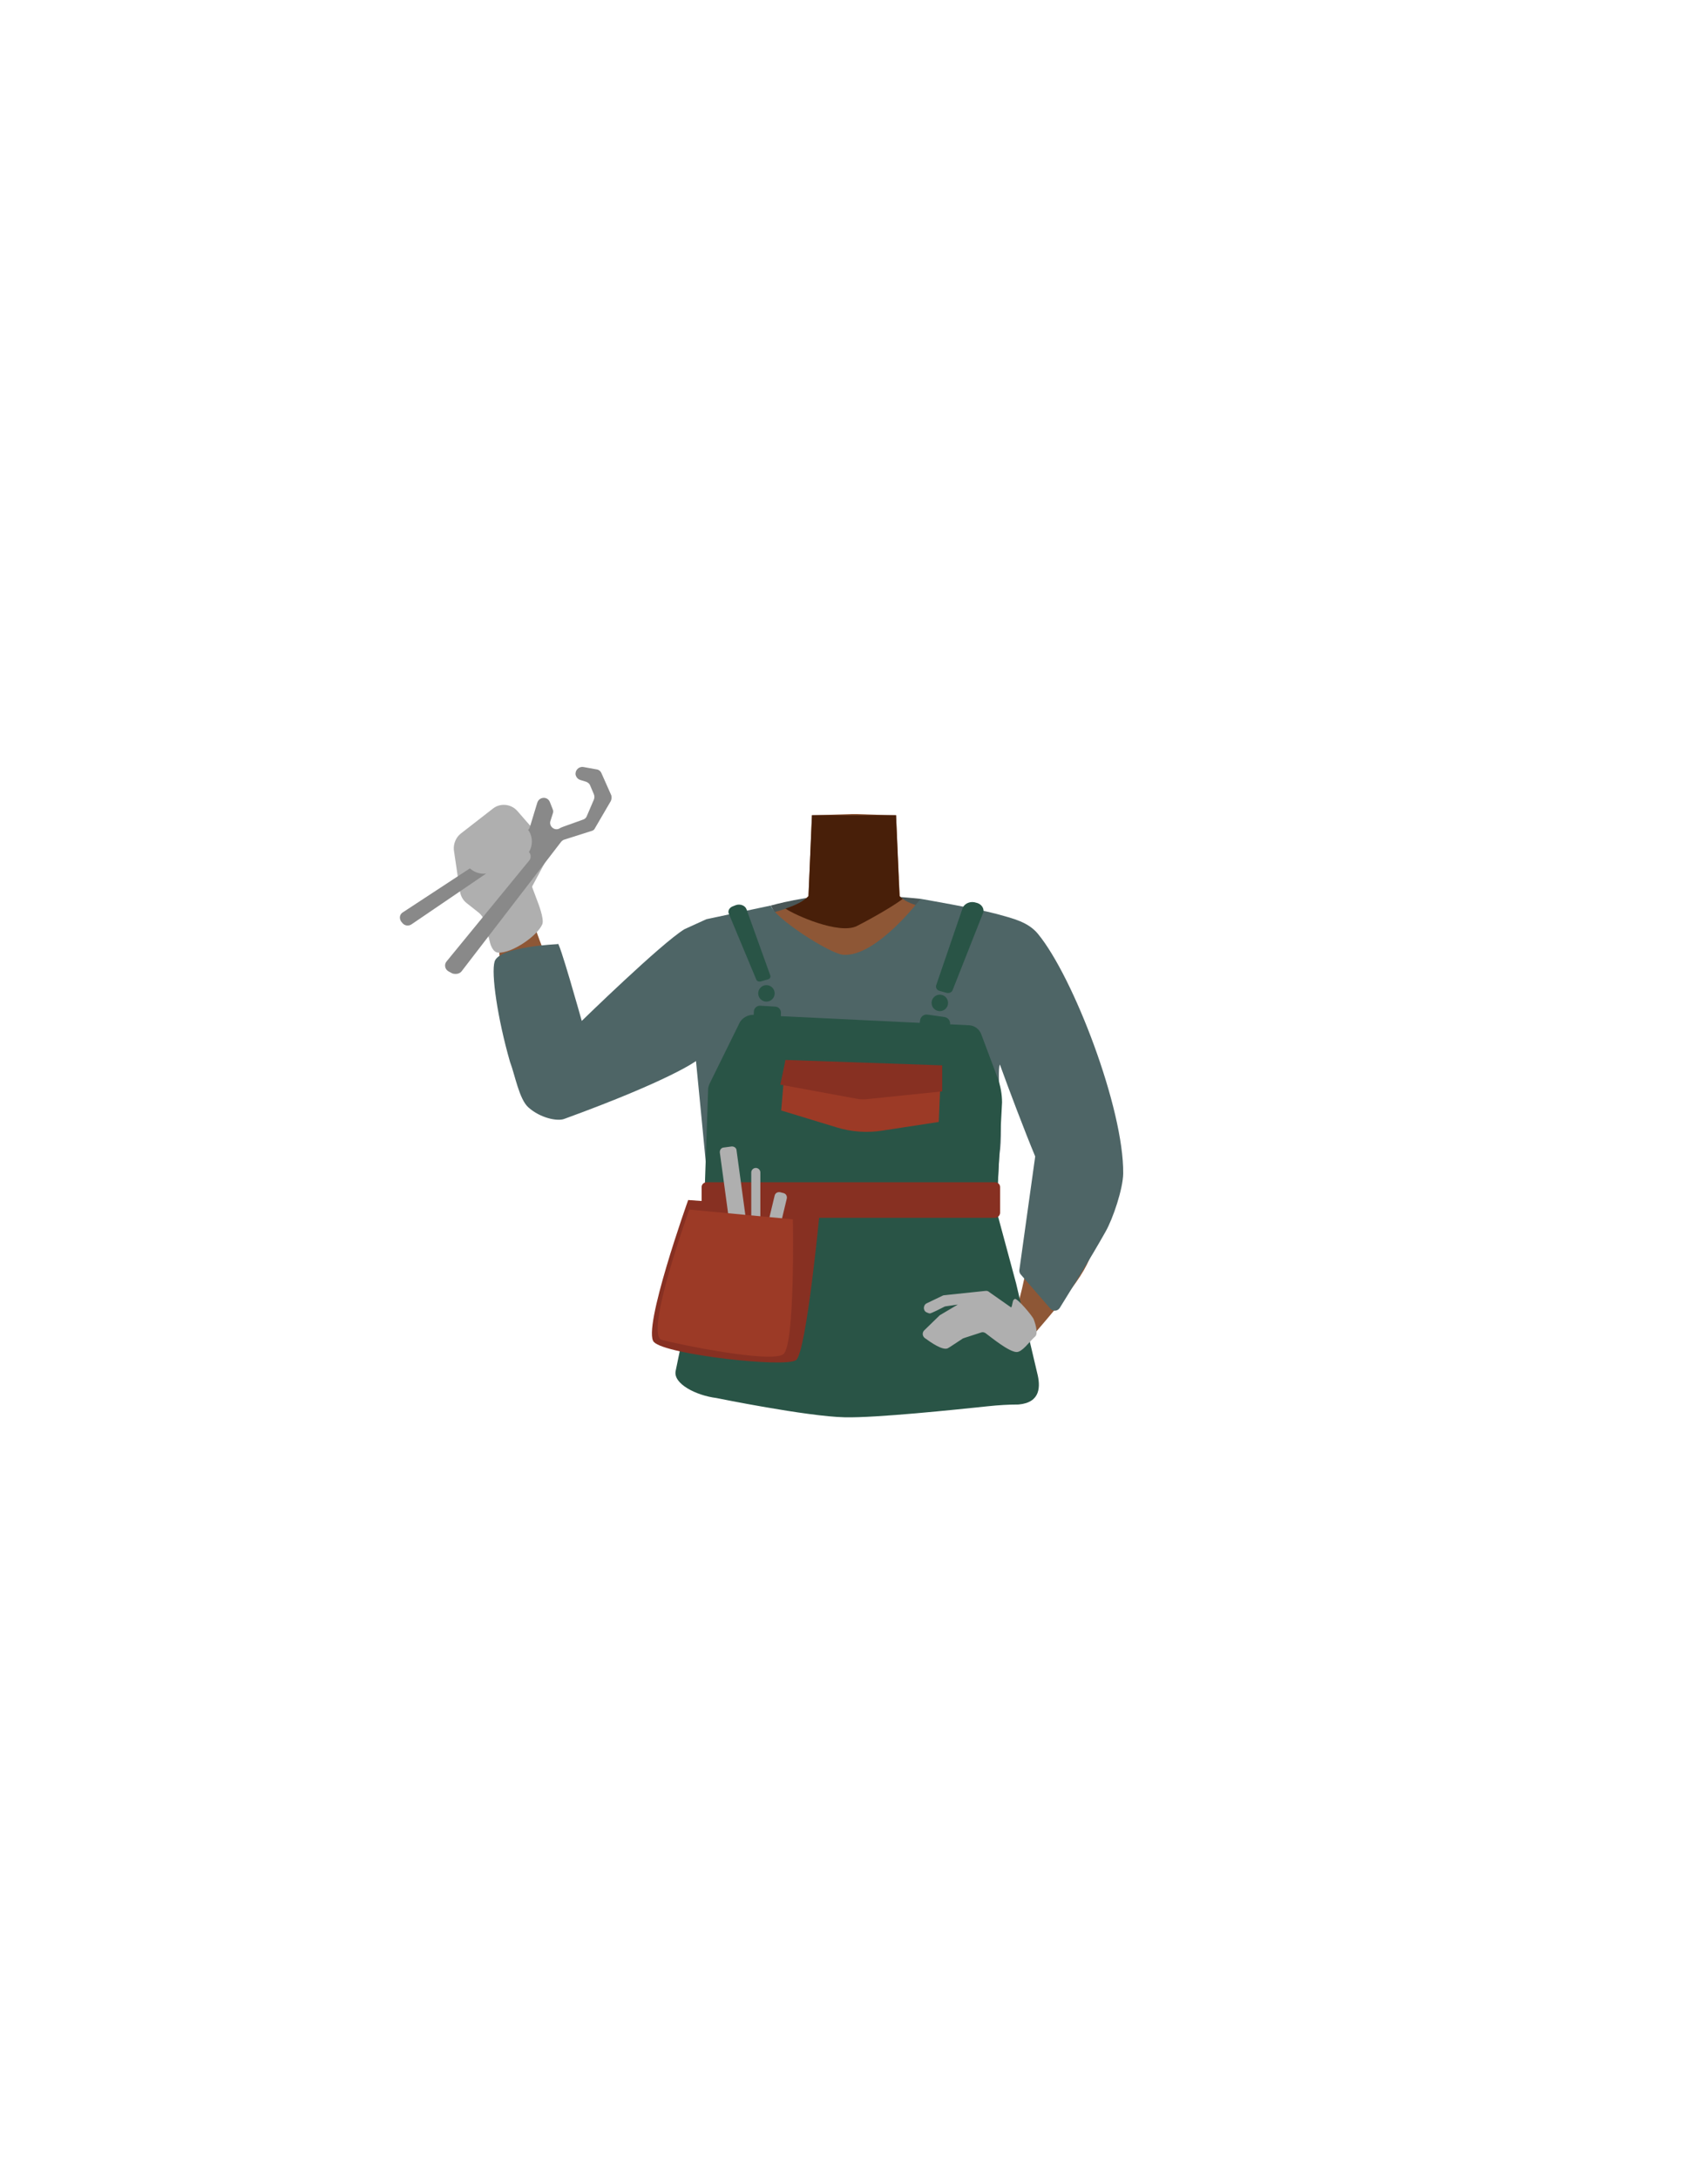 <?xml version="1.0" encoding="utf-8"?>
<!-- Generator: Adobe Illustrator 26.0.2, SVG Export Plug-In . SVG Version: 6.00 Build 0)  -->
<svg version="1.1" id="Calque_1" xmlns="http://www.w3.org/2000/svg" xmlns:xlink="http://www.w3.org/1999/xlink" x="0px" y="0px"
	 viewBox="0 0 788 1005" style="enable-background:new 0 0 788 1005;" xml:space="preserve">
<style type="text/css">
	.st0{fill:#495656;}
	.st1{fill:#8E5736;}
	.st2{fill:#481F09;}
	.st3{fill:#D68F72;}
	.st4{fill:#4E6566;}
	.st5{fill:#295446;}
	.st6{fill:#9C3A26;}
	.st7{fill:#873022;}
	.st8{fill:#AFAFAF;}
	.st9{fill:#898989;}
</style>
<path class="st0" d="M355.6,417.6c0,0,17.1-4.9,33.8-5c16.7-0.1,35.3,1.9,35.3,1.9l-0.7,22.5l-50.9,13.4L355.6,417.6z"/>
<g id="Calque_1_00000129885711243947108220000015607203155872324286_">
	<g id="Calque_12">
		<path class="st1" d="M465.8,460c0,0-0.1,3.9-9.3,10c-10.9,7.3-6.9,21.4-8.4,28.7c-1,4.9-9.9,17.3-13.7,16.6
			c-10.8-2-16.9-16.2-26.7-20.4c-5.7-2.4-8.2-4.7-13.7-2c-5.5-2.8-8-0.5-13.7,2c-9.8,4.2-15.8,18.5-26.7,20.4
			c-3.9,0.7-12.7-11.7-13.7-16.6c-1.5-7.3,2.5-21.4-8.4-28.7c-9.2-6.1-11.6-11-11.6-11c-7-17.1-6.1-26.8,3.9-29.8s29.4-7,38.6-10.1
			c4.7-1.6,8.5-3.4,10.6-5.8l1.6-37.3l18.3-0.6h2.2l14.3,0.5l4,0.1l0.7,15.7l0.6,12.9v0.5l0.4,8.2c0.4,0.5,0.9,0.9,1.5,1.3
			c2.7,2,6.8,3.2,11.6,4.2c6.5,1.3,30.5,8,37.8,9.4c3.1,0.6-2.8-0.9,0,0C475.8,431.1,472.8,442.8,465.8,460z"/>
		<path class="st2" d="M416.5,414.5c-5.4,4.2-18.8,11.4-21.3,12.6c-8.2,3.9-28.3-5-32.8-8.1c4.7-1.6,8.5-3.4,10.6-5.8l1.6-37.3h38.8
			l1.2,28.6v0.5l0.4,8.2C415.4,413.7,415.9,414.2,416.5,414.5z"/>
	</g>
</g>
<path class="st3" d="M352.5,455.7c-18.9,22.7-62.6,33.7-75.6,44.2c-6.1,5-22.2,14.3-30.2,5.4l0,0c-9.8-11.9-6,3.1-0.6-2.2
	c11-10.7,35.3-30.3,44.3-42.5c6.7-9.1,11.2-19.4,29-26.3c0,0,17.8-8,28.5,0.6C354.6,440.4,355.6,447.2,352.5,455.7L352.5,455.7z"/>
<path class="st1" d="M256.6,507.2c15.6-4.1,13.3-15.5,12.8-21.8c-0.7-6.8-17.6-41.9-23-59.1c-3.1-9.7-4.4-14.9-10.8-13.5
	c-5.7,1.3-6.4,11.9-6,16.1c3.2,39.4-0.9,21.2,8.3,66.8C241.6,514.4,252.6,508.2,256.6,507.2z"/>
<path class="st4" d="M440.6,451.5c1.8,19.7,8.5,26.6,16.1,33c31,26,28.7,68.8,20.9,59.1c4.5,5.6,17.5,17.2,27.7,11.2l0,0
	c12.7-8.3,3.9-23.7,0.1-29.5c-7.6-11.7-19.1-73.1-34.4-82.9c0,0-15-10.8-27.6-5.6C435.3,440.2,439.9,443.3,440.6,451.5L440.6,451.5z
	"/>
<path class="st1" d="M505.2,531.8c-10.4-5.7-18,2.7-23.5,10.8c-3.9,5.7-7,52.2-15.8,68.2c-5,9-14,1.3-8.5,4.6c5,3,17.6,2.2,20.4-1
	c29-33.7,23-30.5,33.4-57.8C518.1,538.8,508.8,533.8,505.2,531.8z"/>
<g id="Calque_10">
	<path class="st4" d="M331.1,604.8L331.1,604.8c0-7-3-33.5-4-45.8l132.9,5.3c-0.2,12.3-1.2,33.5-1.2,40.5l0,0c0,7-5.8,12.5-13,12.5
		H344.1C336.9,617.2,331.1,611.6,331.1,604.8z"/>
</g>
<path class="st1" d="M435.5,623.8l4.2-9l11.8-10.2l15-0.8h4.2c0,0,7.8,4.6,7.5,6.7c-0.3,3.1-6.3,0.5-2.8,4.2
	c2.2,2.5-14.3,4.1-14.3,4.1l-4.1,6c0,0-1.6,6.2-1.8,6.5c-1.4,2.5-11.8,0.8-11.8,0.8l0.6-10l2.4-7l-3.1,3c0,0-2.1,5-2.5,5.2
	C439.8,623.8,435.5,623.8,435.5,623.8z"/>
<path class="st3" d="M352.2,456.2c-18.9,22.7-62.6,33.7-75.6,44.2c-6.1,5-22.2,14.3-30.2,5.4l0,0c-9.8-11.9-6,3.1-0.6-2.2
	c11-10.7,35.3-30.3,44.3-42.5c6.7-9.1,11.2-19.4,29-26.3c0,0,17.8-8,28.5,0.6C354.3,440.9,355.3,447.7,352.2,456.2L352.2,456.2z"/>
<path class="st4" d="M440.3,452c1.8,19.7,8.5,26.6,16.1,33c31,26,28.7,68.8,20.9,59.1c4.5,5.6,17.5,17.2,27.7,11.2l0,0
	c12.7-8.3,3.9-23.7,0.1-29.5c-7.6-11.7-19.1-73.1-34.4-82.9c0,0-15-10.8-27.6-5.6C435,440.7,439.6,443.8,440.3,452L440.3,452z"/>
<path class="st4" d="M478.9,430.7c-4.5-5.5-11.4-7.1-18.6-9.1c-9.4-2.6-35.6-7.1-35.6-7.1s-20.4,27-35.7,25.8
	c-6.2-0.5-31.7-16.9-33.4-22.7l-29.7,6.3l-10.1,4.6c-10.7,6.5-47.4,42.3-47.4,42.3s-10.9-38.9-11.1-35.4c0,0-27,1.1-29.1,8
	c-1.7,5.5,1.4,26.5,7.1,46.3c2.3,6,4.2,17.2,8.5,21c5.5,4.9,13.3,6.5,16.5,5.3c49.4-18,60.8-26.7,60.8-26.7s4.1,41.9,4.4,45.4
	c0.3,3.5,3.3,33.4,3.3,33.4h0.1c1,11.4,1.7,13.1,1.7,19.6s5.6,11.7,12.5,11.7h99c7,0,12.6-5.2,12.6-11.7s4.1-8.1,4.3-19.6l0.9-3.8
	c-0.4-2.1,0.9-29.7,1.3-32.4c1.8-11.7-1.5-37.3,0.1-41c4,11.1,11.5,30.9,16.3,42.4l-7.3,52.3c-0.1,0.8,0.1,1.5,0.6,2.1l13.7,15.8
	c1.2,1.4,3.3,1.2,4.3-0.3c4.2-6.8,14.6-23.5,21.1-35.1c3.5-6.1,8.1-19.9,8.2-26.9C518.5,511.2,495.2,450.5,478.9,430.7z"/>
<path class="st5" d="M327,558.4l-15.3,73.9c-1.1,5.8,9.3,11.2,18.8,12.4c0,0,41.6,8.5,59.3,8.9c14.4,0.3,50.8-3.5,66-5.1
	c4.7-0.5,9.4-0.8,14.1-0.8h0c10.3-0.9,10.2-8.4,8.6-14.6l-9.7-41.2l-9.2-34.1"/>
<path class="st5" d="M338.2,417.9l1.3-0.5c2-0.7,4.3,0.2,4.9,1.9l11,30.6c0.2,0.7-0.2,1.5-1,1.7l-3.4,1c-0.9,0.2-1.8-0.1-2.1-0.9
	l-12.6-30.2C335.6,420.1,336.5,418.5,338.2,417.9z"/>
<path class="st5" d="M451.1,416.5l-0.7-0.2c-2.5-0.9-5.4,0.2-6.3,2.5l-12.2,35.6c-0.3,1,0.3,2.2,1.4,2.5l3.2,0.9
	c1.2,0.4,2.6-0.1,3-1.2l13.9-35.2C454.4,419.5,453.2,417.3,451.1,416.5z"/>
<circle class="st5" cx="353.6" cy="458.1" r="3.8"/>
<circle class="st5" cx="433.6" cy="462.5" r="3.8"/>
<path class="st5" d="M347.7,468l99.3,4.8c2.8,0.1,5,2,5.8,4.4l7.5,20c1.3,3.6,2,7.4,2,11.2c0,0,0,0,0,0l-2.3,44H325l1.7-50
	c0-0.8,0.2-1.5,0.5-2.3l14.2-28.8C342.7,469.3,345.1,467.9,347.7,468z"/>
<path class="st5" d="M357.2,472.1l-6.9-0.4c-1.5-0.1-2.7-1.4-2.6-3l0.1-2.3c0.1-1.5,1.4-2.7,3-2.6l6.9,0.4c1.5,0.1,2.7,1.4,2.6,3
	l-0.1,2.3C360.1,471,358.8,472.1,357.2,472.1z"/>
<path class="st5" d="M434.3,478.7l-7.7-1.1c-1.6-0.2-2.9-1.7-2.6-3.5l0.5-3.6c0.2-1.6,1.7-2.9,3.5-2.6l7.7,1.1
	c1.6,0.2,2.9,1.7,2.6,3.5l-0.5,3.6C437.5,477.8,436,479,434.3,478.7z"/>
<path class="st6" d="M362.4,489l-2,23.1l25.6,7.8c6.8,2.1,14.1,2.6,21,1.5l26.1-4l1-23.5L362.4,489z"/>
<path class="st7" d="M362.4,488.8l-2.4,11.4l35.3,6.5c1.4,0.3,3,0.3,4.4,0.2l35-3.6v-12L362.4,488.8z"/>
<path class="st7" d="M459,561.6H326.1c-1.3,0-2.4-0.9-2.4-2.2v-12c0-1.2,1-2.2,2.4-2.2H459c1.3,0,2.4,0.9,2.4,2.2v12
	C461.3,560.6,460.3,561.6,459,561.6z"/>
<path class="st7" d="M317.5,553.4c0,0-21.4,59.8-15.8,65.5c5.5,5.8,60.8,12,65.6,8.3c4.8-3.7,11-69.5,11-69.5L317.5,553.4z"/>
<path class="st8" d="M344.4,579l-3.7,0.5c-1.1,0.1-2.2-0.6-2.3-1.7l-6.3-46.3c-0.1-1.1,0.6-2.2,1.7-2.3l3.7-0.5
	c1.1-0.1,2.2,0.6,2.3,1.7l6.3,46.3C346.3,577.8,345.5,578.8,344.4,579z"/>
<path class="st8" d="M348.7,579.4L348.7,579.4c-1.1,0-2.1-0.9-2.1-2.1v-36.6c0-1.1,0.9-2.1,2.1-2.1l0,0c1.1,0,2.1,0.9,2.1,2.1v36.6
	C350.7,578.5,349.8,579.4,348.7,579.4z"/>
<path class="st8" d="M354.5,579.2l-1.6-0.4c-1.1-0.3-1.7-1.3-1.5-2.5l6-25c0.3-1.1,1.3-1.7,2.5-1.5l1.6,0.4c1.1,0.3,1.7,1.3,1.5,2.5
	l-6,25C356.6,578.8,355.5,579.5,354.5,579.2z"/>
<path class="st6" d="M318,557.8c0,0-20.9,57.9-12.7,60.1c8.2,2.2,50.4,10.8,56.1,6.6c5.5-4.2,4.4-62.2,4.4-62.2L318,557.8z"/>
<path class="st8" d="M427.6,601l7.3-3.5c0.2-0.1,0.5-0.2,0.7-0.2l19.1-2c0.7-0.1,1.4,0.2,1.9,0.7l9.7,6.8c0.7,0.7,0.7-3.2,1.5-3.5
	l0.4-0.3c1.2-0.4,8.3,8.1,8.7,9.4c1.1,2.8,2,6.8,0.7,7.9c-2.9,2.6-5.9,7.2-8.6,7.2c-3.6-0.1-11.6-6.7-14.3-8.7
	c-0.6-0.4-1.4-0.6-2.1-0.3l-7.7,2.5c-0.2,0.1-0.4,0.2-0.6,0.2c-1.3,0.8-6.7,4.5-7.1,4.6c-2.4,1-7.6-2.6-10.6-4.8
	c-1.1-0.9-1.2-2.5-0.2-3.5l7-6.8c0.2-0.2,0.2-0.2,0.4-0.3l8.1-4.8l-5.5,0.8c-0.2,0-0.5,0.1-0.7,0.2c-1.3,0.7-6.1,3.1-6.7,3.1
	c-0.3,0-0.9-0.2-1.5-0.5C425.8,604.5,425.8,601.8,427.6,601z"/>
<path class="st8" d="M226,434.4l-2.3-9.1c-0.4-1.7-1.5-3.3-2.8-4.4l-5.7-4.5c-1.6-1.3-2.7-3.2-3-5.4l-2.8-18.9
	c-0.3-2.9,0.9-5.9,3.2-7.7l14.8-11.5c3.4-2.7,8.4-2.2,11.3,1.1l7.4,8.5c1.3,1.5,2.1,3.5,2,5.6l-0.2,6.4c0,0.5-0.1,1.3-0.2,1.8
	l-2.2,8.5c-0.5,1.5-0.4,3.3,0.2,4.8l2.4,6.4c0,0,3.1,7.8,2.1,10.2c-2.3,5.5-14.3,13.6-20.4,13.1C227.1,439.2,226,434.6,226,434.4z"
	/>
<path class="st8" d="M245.8,394.5c0-0.4,0.4-1.1,0.8-1.4l4.8-3.3c1.4-0.8,3.2,0.1,3.1,1.6l0,0c-0.2,0.4-0.1,0.6-0.2,1l-9.7,18.1
	L245.8,394.5z"/>
<path class="st9" d="M208.7,448.9L207,448c-1.7-0.9-2.2-3.1-1-4.6l38.1-46.5c1.6-1.9,0.4-4.7-2-4.9l-0.6-0.1c-0.7,0.1-1.4,0.2-2,0.6
	l-49.7,33.8c-1.4,0.9-3.2,0.6-4.2-0.7l-0.5-0.6c-1-1.4-0.8-3.4,0.8-4.3l57.2-37.5c0.6-0.4,1.1-1,1.3-1.6l3.5-11.5
	c0.9-2.7,4.7-3,5.8-0.2l1.3,3.3c0.3,0.6,0.3,1.4,0,2.1l-1,3.1c-1,2.6,1.9,5,4.2,3.6l0.7-0.4c0.2-0.1,0.3,0,0.5-0.2l9.5-3.4
	c0.9-0.3,1.5-0.8,1.8-1.6l3.3-7.7c0.3-0.8,0.3-1.6,0-2.4l-1.7-4c-0.3-0.9-1.1-1.5-1.9-1.8l-2.6-0.8c-1.1-0.3-1.9-1.2-2.2-2.2l0,0
	c-0.5-2.1,1.3-4.1,3.5-3.8l6.1,1.1c1,0.1,1.9,0.8,2.3,1.8l4.4,9.9c0.4,0.9,0.3,2-0.1,2.9l-7.3,12.5c-0.3,0.7-0.8,1.1-1.6,1.3
	l-12.6,4c-0.6,0.2-1.1,0.6-1.5,1.1L212.9,448C212,449.1,210.2,449.4,208.7,448.9z"/>
<path class="st8" d="M239.7,396.7l-13,5.5c-4.7,2-10.2-0.3-12.2-5l0,0c-2-4.7,0.3-10.2,5-12.2l13-5.5c4.7-2,10.2,0.3,12.2,5l0,0
	C246.6,389.3,244.4,394.7,239.7,396.7z"/>
</svg>
